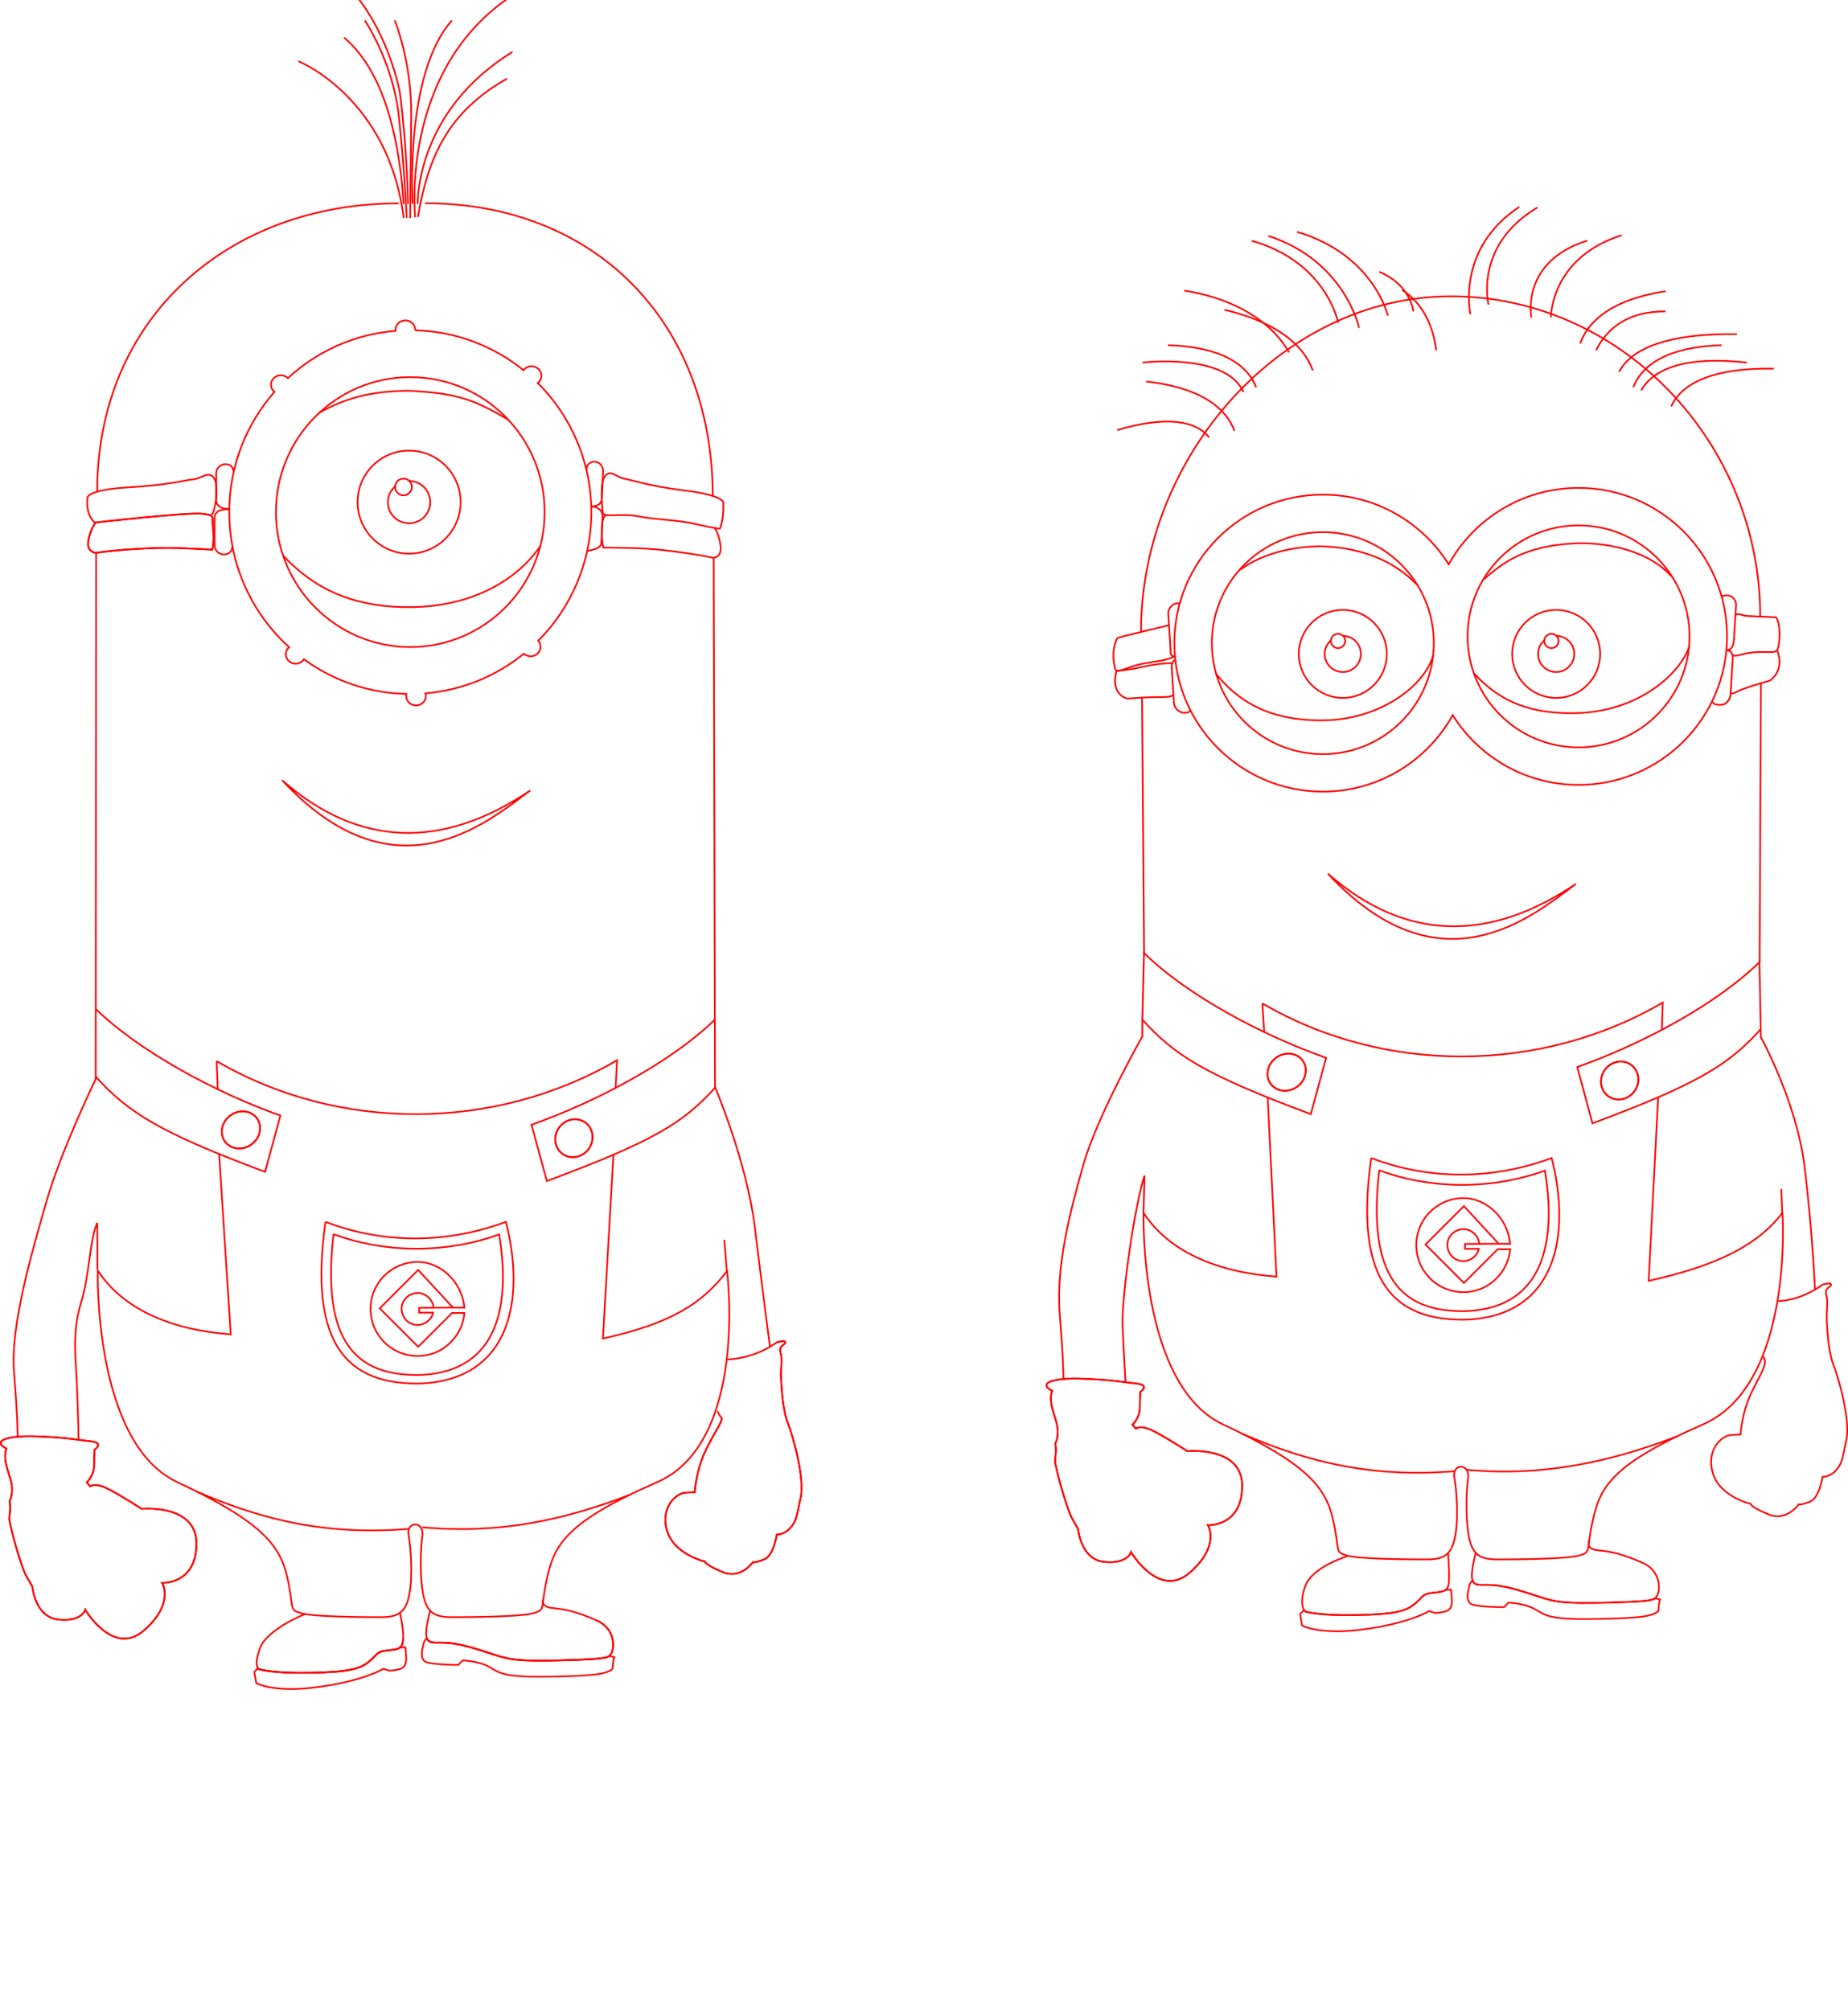 <?xml version="1.0" encoding="UTF-8" standalone="no"?>
<!-- Created with Inkscape (http://www.inkscape.org/) -->

<svg
   xmlns:dc="http://purl.org/dc/elements/1.1/"
   xmlns:cc="http://creativecommons.org/ns#"
   xmlns:rdf="http://www.w3.org/1999/02/22-rdf-syntax-ns#"
   xmlns:svg="http://www.w3.org/2000/svg"
   xmlns="http://www.w3.org/2000/svg"
   xmlns:sodipodi="http://sodipodi.sourceforge.net/DTD/sodipodi-0.dtd"
   xmlns:inkscape="http://www.inkscape.org/namespaces/inkscape"
   id="svg14192"
   version="1.1"
   inkscape:version="0.91 r13725"
   xml:space="preserve"
   width="223.76mm"
   height="243.374mm"
   viewBox="0 0 792.85 862.35"
   sodipodi:docname="minions.svg"><defs
     id="defs14196"><inkscape:path-effect
       effect="spiro"
       id="path-effect6208"
       is_visible="true" /><inkscape:path-effect
       effect="spiro"
       id="path-effect6204"
       is_visible="true" /><inkscape:path-effect
       effect="spiro"
       id="path-effect6200"
       is_visible="true" /><inkscape:path-effect
       effect="spiro"
       id="path-effect6196"
       is_visible="true" /><inkscape:path-effect
       effect="spiro"
       id="path-effect6121"
       is_visible="true" /><inkscape:path-effect
       effect="spiro"
       id="path-effect6117"
       is_visible="true" /><inkscape:path-effect
       effect="spiro"
       id="path-effect15765"
       is_visible="true" /><clipPath
       clipPathUnits="userSpaceOnUse"
       id="clipPath14208"><path
         d="M 0,6898.84 0,0 l 6342.82,0 0,6898.84 -6342.82,0 z"
         id="path14210"
         inkscape:connector-curvature="0" /></clipPath><linearGradient
       x1="0"
       y1="0"
       x2="1"
       y2="0"
       gradientUnits="userSpaceOnUse"
       gradientTransform="matrix(41.161,0,0,-41.161,4.595,253.089)"
       spreadMethod="pad"
       id="linearGradient14212"><stop
         style="stop-opacity:1;stop-color:#fae018"
         offset="0"
         id="stop14214" /><stop
         style="stop-opacity:1;stop-color:#fae018"
         offset="0.309"
         id="stop14216" /><stop
         style="stop-opacity:1;stop-color:#fae018"
         offset="1"
         id="stop14218" /></linearGradient><linearGradient
       x1="0"
       y1="0"
       x2="1"
       y2="0"
       gradientUnits="userSpaceOnUse"
       gradientTransform="matrix(35.234,0,0,-35.234,229.346,271.627)"
       spreadMethod="pad"
       id="linearGradient14222"><stop
         style="stop-opacity:1;stop-color:#fae018"
         offset="0"
         id="stop14224" /><stop
         style="stop-opacity:1;stop-color:#fae018"
         offset="0.309"
         id="stop14226" /><stop
         style="stop-opacity:1;stop-color:#fae018"
         offset="1"
         id="stop14228" /></linearGradient><linearGradient
       x1="0"
       y1="0"
       x2="1"
       y2="0"
       gradientUnits="userSpaceOnUse"
       gradientTransform="matrix(217.096,0,0,-217.096,32.486,399.223)"
       spreadMethod="pad"
       id="linearGradient14232"><stop
         style="stop-opacity:1;stop-color:#fae018"
         offset="0"
         id="stop14234" /><stop
         style="stop-opacity:1;stop-color:#fae018"
         offset="0.309"
         id="stop14236" /><stop
         style="stop-opacity:1;stop-color:#fae018"
         offset="1"
         id="stop14238" /></linearGradient><linearGradient
       x1="0"
       y1="0"
       x2="1"
       y2="0"
       gradientUnits="userSpaceOnUse"
       gradientTransform="matrix(41.161,0,0,-41.161,363.52,272.891)"
       spreadMethod="pad"
       id="linearGradient14392"><stop
         style="stop-opacity:1;stop-color:#fae018"
         offset="0"
         id="stop14394" /><stop
         style="stop-opacity:1;stop-color:#fae018"
         offset="0.309"
         id="stop14396" /><stop
         style="stop-opacity:1;stop-color:#fae018"
         offset="1"
         id="stop14398" /></linearGradient><linearGradient
       x1="0"
       y1="0"
       x2="1"
       y2="0"
       gradientUnits="userSpaceOnUse"
       gradientTransform="matrix(35.234,0,0,-35.234,588.271,291.429)"
       spreadMethod="pad"
       id="linearGradient14402"><stop
         style="stop-opacity:1;stop-color:#fae018"
         offset="0"
         id="stop14404" /><stop
         style="stop-opacity:1;stop-color:#fae018"
         offset="0.309"
         id="stop14406" /><stop
         style="stop-opacity:1;stop-color:#fae018"
         offset="1"
         id="stop14408" /></linearGradient><linearGradient
       x1="0"
       y1="0"
       x2="1"
       y2="0"
       gradientUnits="userSpaceOnUse"
       gradientTransform="matrix(217.096,0,0,-217.096,391.411,393.101)"
       spreadMethod="pad"
       id="linearGradient14412"><stop
         style="stop-opacity:1;stop-color:#fae018"
         offset="0"
         id="stop14414" /><stop
         style="stop-opacity:1;stop-color:#fae018"
         offset="0.309"
         id="stop14416" /><stop
         style="stop-opacity:1;stop-color:#fae018"
         offset="1"
         id="stop14418" /></linearGradient></defs><sodipodi:namedview
     pagecolor="#ffffff"
     bordercolor="#666666"
     borderopacity="1"
     objecttolerance="10"
     gridtolerance="10"
     guidetolerance="10"
     inkscape:pageopacity="0"
     inkscape:pageshadow="2"
     inkscape:window-width="1827"
     inkscape:window-height="1051"
     id="namedview14194"
     showgrid="false"
     inkscape:document-units="mm"
     units="mm"
     inkscape:zoom="1"
     inkscape:cx="396.70287"
     inkscape:cy="450.04815"
     inkscape:window-x="-9"
     inkscape:window-y="-9"
     inkscape:window-maximized="1"
     inkscape:current-layer="g14200" /><g
     id="g14200"
     inkscape:groupmode="layer"
     inkscape:label="ink_ext_XXXXXX"
     transform="matrix(1.25,0,0,-1.25,0,862.35)"><g
       id="g6338"><path
         sodipodi:nodetypes="ccsccsccc"
         d="m 32.795,319.452 c 0,0 -12.012,-24.937 -16.855,-41.937 -4.842,-17 -12.444,-42.49 -11.124,-58.638 1.321,-16.151 1.246,-22.246 1.246,-22.246 m 20.905,-0.849 c 0,0 -0.139,8.645 -0.579,18.845 -0.44,10.199 -1.683,17.849 1.399,28.048 3.082,10.201 3.05,22.383 5.608,27.517 l 0.043,-15.923"
         style="fill:none;fill-opacity:1;fill-rule:evenodd;stroke:#ff0000;stroke-width:0.567;stroke-miterlimit:3.577;stroke-dasharray:none;stroke-opacity:1"
         id="path14220"
         inkscape:connector-curvature="0" /><path
         sodipodi:nodetypes="ccc"
         d="m 245.374,316.895 c 0,0 10.961,-25.704 13.699,-48.216 2.74,-22.513 5.207,-41.049 5.207,-41.049"
         style="fill:none;fill-opacity:1;fill-rule:evenodd;stroke:#ff0000;stroke-width:0.567;stroke-miterlimit:3.577;stroke-dasharray:none;stroke-opacity:1"
         id="path14230"
         inkscape:connector-curvature="0" /><path
         sodipodi:nodetypes="cccccccc"
         d="m 145.876,620.137 c 58.23,0 98.632,-40.681 98.773,-100.478 m 0.3,-21.166 0.459,-181.906 m -212.571,2.545 0.153,181.185 m 0.372,20.858 C 33.334,580.972 78.596,620.087 136.826,620.087"
         style="fill:none;fill-opacity:1;fill-rule:evenodd;stroke:#ff0000;stroke-width:0.567;stroke-miterlimit:3.577;stroke-dasharray:none;stroke-opacity:1"
         id="path14240"
         inkscape:connector-curvature="0" /><path
         sodipodi:nodetypes="cc"
         d="m 102.464,668.847 c 0,0 30.896,-12.391 36.098,-53.786"
         style="fill:none;fill-opacity:1;fill-rule:evenodd;stroke:#ff0000;stroke-width:0.567;stroke-miterlimit:3.577;stroke-dasharray:none;stroke-opacity:1"
         id="path14242"
         inkscape:connector-curvature="0" /><path
         sodipodi:nodetypes="cccc"
         d="m 118.071,676.99 c 15.133,-12.669 19.273,-38.891 20.492,-57.132 M 118.071,676.99 l 0,0"
         style="fill:none;fill-opacity:1;fill-rule:evenodd;stroke:#ff0000;stroke-width:0.567;stroke-miterlimit:3.577;stroke-dasharray:none;stroke-opacity:1"
         id="path14244"
         inkscape:connector-curvature="0" /><path
         sodipodi:nodetypes="ccc"
         d="m 122.938,690.45 c 0,0 10.008,-11.889 14.306,-32.247 2.6,-20.358 2.778,-38.308 2.778,-38.308"
         style="fill:none;fill-opacity:1;fill-rule:evenodd;stroke:#ff0000;stroke-width:0.567;stroke-miterlimit:3.577;stroke-dasharray:none;stroke-opacity:1"
         id="path14246"
         inkscape:connector-curvature="0" /><path
         sodipodi:nodetypes="cc"
         d="m 143.432,615.397 c 3.586,21.06 10.607,36.224 30.617,47.502"
         style="fill:none;fill-opacity:1;fill-rule:evenodd;stroke:#ff0000;stroke-width:0.567;stroke-miterlimit:3.577;stroke-dasharray:none;stroke-opacity:1"
         id="path14248"
         inkscape:connector-curvature="0" /><path
         sodipodi:nodetypes="ccc"
         d="m 143.365,619.886 c 0,0 -0.962,31.586 32.516,52.171 l 0,0"
         style="fill:none;fill-opacity:1;fill-rule:evenodd;stroke:#ff0000;stroke-width:0.567;stroke-miterlimit:3.577;stroke-dasharray:none;stroke-opacity:1"
         id="path14250"
         inkscape:connector-curvature="0" /><path
         sodipodi:nodetypes="ccc"
         d="m 142.5,615.324 c 0,0 -5.232,48.914 31.263,74.701 l 0,0"
         style="fill:none;fill-opacity:1;fill-rule:evenodd;stroke:#ff0000;stroke-width:0.567;stroke-miterlimit:3.577;stroke-dasharray:none;stroke-opacity:1"
         id="path14252"
         inkscape:connector-curvature="0" /><path
         sodipodi:nodetypes="ccccc"
         d="m 135.489,682.872 c 0,0 5.882,-14.251 5.656,-32.8 -0.227,-18.549 -0.371,-35.043 -0.371,-35.043 m -5.285,67.843 0,0"
         style="fill:none;fill-opacity:1;fill-rule:evenodd;stroke:#ff0000;stroke-width:0.567;stroke-miterlimit:3.577;stroke-dasharray:none;stroke-opacity:1"
         id="path14254"
         inkscape:connector-curvature="0" /><path
         sodipodi:nodetypes="ccc"
         d="m 141.619,619.965 c 0,0 -2.865,44.585 13.492,62.907 l 0,0"
         style="fill:none;fill-opacity:1;fill-rule:evenodd;stroke:#ff0000;stroke-width:0.567;stroke-miterlimit:3.577;stroke-dasharray:none;stroke-opacity:1"
         id="path14256"
         inkscape:connector-curvature="0" /><path
         sodipodi:nodetypes="csccc"
         d="m 125.206,682.872 c 0,0 9.67,-14.251 11.673,-32.8 2.003,-18.549 2.707,-34.976 2.707,-34.976 M 125.206,682.872 l 0,0"
         style="fill:none;fill-opacity:1;fill-rule:evenodd;stroke:#ff0000;stroke-width:0.567;stroke-miterlimit:3.577;stroke-dasharray:none;stroke-opacity:1"
         id="path14258"
         inkscape:connector-curvature="0" /><path
         d="m 2.209,192.705 c 0,0 -1.009,-2.018 0,-5.883 1.008,-3.867 2.185,-5.885 1.849,-9.246 -0.336,-3.361 -1.009,-2.018 -0.672,-3.697 0.336,-1.682 -0.169,-3.7 -0.169,-5.379 0,-1.682 3.866,-16.139 5.884,-19.668 2.017,-3.53 2.017,-3.53 2.017,-3.53 0,0 0.841,-10.421 8.909,-11.263 8.068,-0.84 9.245,3.363 9.245,3.363 0,0 9.582,-16.307 20.171,-7.06 10.59,9.246 6.22,16.304 6.22,16.304 0,0 11.598,-0.672 11.767,13.28 0.168,13.953 -18.827,12.103 -18.827,12.103 0,0 -7.732,5.043 -11.935,7.061 -4.202,2.015 -5.715,0.671 -5.715,0.671 l -1.177,1.344 c 0,0 2.522,2.354 2.522,5.885 0,3.529 0.168,5.379 0.168,5.379 0,0 3.529,2.353 -1.345,2.857 -4.875,0.504 -8.405,1.344 -18.827,1.682 -10.422,0.336 -14.961,-1.682 -10.086,-4.203 l 0,0"
         style="fill:none;fill-opacity:1;fill-rule:evenodd;stroke:#ff0000;stroke-width:0.567;stroke-miterlimit:3.577;stroke-dasharray:none;stroke-opacity:1"
         id="path14260"
         inkscape:connector-curvature="0" /><path
         d="m 2.209,192.705 c 0,0 -1.009,-2.018 0,-5.883 1.008,-3.867 2.185,-5.885 1.849,-9.246 -0.336,-3.361 -1.009,-2.018 -0.672,-3.697 0.336,-1.682 -0.169,-3.7 -0.169,-5.379 0,-1.682 3.866,-16.139 5.884,-19.668 2.017,-3.53 2.017,-3.53 2.017,-3.53 0,0 0.841,-10.421 8.909,-11.263 8.068,-0.84 9.245,3.363 9.245,3.363 0,0 9.582,-16.307 20.171,-7.06 10.59,9.246 6.22,16.304 6.22,16.304 0,0 11.598,-0.672 11.767,13.28 0.168,13.953 -18.827,12.103 -18.827,12.103 0,0 -7.732,5.043 -11.935,7.061 -4.202,2.015 -5.715,0.671 -5.715,0.671 l -1.177,1.344 c 0,0 2.522,2.354 2.522,5.885 0,3.529 0.168,5.379 0.168,5.379 0,0 3.529,2.353 -1.345,2.857 -4.875,0.504 -8.405,1.344 -18.827,1.682 -10.422,0.336 -14.961,-1.682 -10.086,-4.203 l 0,0 z"
         style="fill:none;fill-opacity:1;stroke:#ff0000;stroke-width:0.567;stroke-linecap:butt;stroke-linejoin:miter;stroke-miterlimit:3.577;stroke-dasharray:none;stroke-opacity:1"
         id="path14262"
         inkscape:connector-curvature="0" /><path
         d="M 96.836,422.093 C 123.018,399.035 151.814,398.205 181.964,418.569 166.92,407.346 135.363,380.6 96.836,422.093 l 0,0"
         style="fill:none;fill-opacity:1;fill-rule:evenodd;stroke:#ff0000;stroke-width:0.567;stroke-miterlimit:3.577;stroke-dasharray:none;stroke-opacity:1"
         id="path14264"
         inkscape:connector-curvature="0" /><path
         sodipodi:nodetypes="csccccccccccccccccc"
         d="m 266.629,229.172 c 0,0 2.907,0.908 2.907,0 0,-0.909 -2.362,-1.09 -1.635,-3.454 0.727,-2.361 0,-5.087 0.182,-9.084 0.182,-3.998 0.727,-11.265 2.361,-15.263 1.636,-3.998 5.815,-18.715 4.362,-25.438 -1.454,-6.722 -1.454,-8.177 -3.634,-10.539 -2.181,-2.361 -4.543,-2.179 -4.543,-2.179 0,0 -1.09,-7.27 -4.36,-8.541 -3.271,-1.272 -3.817,-0.909 -3.817,-0.909 0,0 -4.179,-5.996 -10.356,-3.453 -6.178,2.545 -6.178,3.635 -6.178,3.635 0,0 -10.357,2.361 -12.901,10.357 -2.544,7.995 2.907,13.082 6.177,13.264 l 3.272,0.182 c 0,0 0.363,7.812 4.179,15.263 3.815,7.45 5.632,9.448 4.906,10.356 m 19.078,25.803 0,0"
         style="fill:none;fill-opacity:1;fill-rule:evenodd;stroke:#ff0000;stroke-width:0.567;stroke-miterlimit:3.577;stroke-dasharray:none;stroke-opacity:1"
         id="path14266"
         inkscape:connector-curvature="0" /><path
         sodipodi:nodetypes="cccscccccccccccccccc"
         d="m 249.437,223.322 c 0,0 8.834,-0.146 17.192,5.85 l 0,0 c 0,0 2.907,0.908 2.907,0 0,-0.909 -2.362,-1.09 -1.635,-3.454 0.727,-2.361 0,-5.087 0.182,-9.084 0.182,-3.998 0.727,-11.265 2.361,-15.263 1.636,-3.998 5.815,-18.715 4.362,-25.438 -1.454,-6.722 -1.454,-8.177 -3.634,-10.539 -2.181,-2.361 -4.543,-2.179 -4.543,-2.179 0,0 -1.09,-7.27 -4.36,-8.541 -3.271,-1.272 -3.817,-0.909 -3.817,-0.909 0,0 -4.179,-5.996 -10.356,-3.453 -6.178,2.545 -6.178,3.635 -6.178,3.635 0,0 -10.357,2.361 -12.901,10.357 -2.544,7.995 2.907,13.082 6.177,13.264 l 3.272,0.182 c 0,0 0.363,7.812 4.179,15.263 3.815,7.45 5.632,9.448 4.906,10.356 -0.728,0.91 -1.03,1.498 -1.301,2.234"
         style="fill:none;fill-opacity:1;stroke:#ff0000;stroke-width:0.567;stroke-linecap:butt;stroke-linejoin:miter;stroke-miterlimit:3.577;stroke-dasharray:none;stroke-opacity:1"
         id="path14268"
         inkscape:connector-curvature="0" /><path
         sodipodi:nodetypes="cccscccc"
         d="m 104.729,135.943 c 0,0 -13.181,-5.156 -15.57,-11.908 -2.39,-6.752 -0.062,-7.073 -0.062,-7.073 0,0 4.566,-1.438 17.448,-1.19 12.882,0.248 16.971,1.256 20.037,3.781 3.067,2.524 2.492,3.528 6.537,3.897 4.046,0.367 5.039,0.781 5.257,3.982 0.219,3.203 -1.092,8.886 -1.092,8.886"
         style="fill:none;fill-opacity:1;stroke:#ff0000;stroke-width:0.567;stroke-linecap:butt;stroke-linejoin:miter;stroke-miterlimit:3.577;stroke-dasharray:none;stroke-opacity:1"
         id="path14272"
         inkscape:connector-curvature="0" /><path
         sodipodi:nodetypes="ccccccc"
         d="m 147.682,137.221 c 0,0 -2.123,-7.378 -1.156,-9.651 0.968,-2.273 3.456,-1.045 8.226,-1.637 4.769,-0.591 9.313,-2.142 14.646,-3.875 5.333,-1.73 8.011,-2.435 23.913,-1.996 15.902,0.44 15.614,0.928 16.512,2.356 0.899,1.425 1.848,8.318 -5.159,11.375"
         style="fill:none;fill-opacity:1;fill-rule:evenodd;stroke:#ff0000;stroke-width:0.567;stroke-miterlimit:3.577;stroke-dasharray:none;stroke-opacity:1"
         id="path14274"
         inkscape:connector-curvature="0" /><path
         sodipodi:nodetypes="cccccccc"
         d="m 146.526,127.57 c 0.968,-2.273 3.456,-1.045 8.226,-1.637 4.769,-0.591 9.313,-2.142 14.646,-3.875 5.333,-1.73 8.011,-2.435 23.913,-1.996 15.902,0.44 15.614,0.928 16.512,2.356 0.899,1.425 1.848,8.318 -5.159,11.375 -7.007,3.054 -10.644,3.781 -15.104,4.207 -4.46,0.424 -2.986,3.295 -2.986,3.295"
         style="fill:none;fill-opacity:1;stroke:#ff0000;stroke-width:0.567;stroke-linecap:butt;stroke-linejoin:miter;stroke-miterlimit:3.577;stroke-dasharray:none;stroke-opacity:1"
         id="path14276"
         inkscape:connector-curvature="0" /><path
         sodipodi:nodetypes="ccsccccccccscccc"
         d="m 87.27,116.121 0.699,-3.908 c 0,0 5.875,-3.455 21.46,-1.301 15.585,2.154 22.133,6.211 22.133,6.211 l 2.048,-0.623 c 0,0 3.543,0.08 4.741,1.125 1.196,1.043 1.145,2.654 0.966,4.758 l -0.177,2.103 c 0,0 -0.683,-0.01 -1.859,-0.035 -0.772,-0.606 -2.052,-0.811 -4.163,-1.002 -4.045,-0.369 -3.47,-1.373 -6.537,-3.897 -3.066,-2.525 -7.155,-3.533 -20.037,-3.781 -12.882,-0.248 -17.448,1.19 -17.448,1.19 0,0 -0.348,-0.107 -0.576,0.274 -0.443,-0.405 -0.756,-0.597 -1.251,-1.114 l 0,0"
         style="fill:none;fill-opacity:1;fill-rule:evenodd;stroke:#ff0000;stroke-width:0.567;stroke-miterlimit:3.577;stroke-dasharray:none;stroke-opacity:1"
         id="path14278"
         inkscape:connector-curvature="0" /><path
         d="m 145.231,125.027 c 0,0 -1.607,-4.787 1.219,-5.656 2.827,-0.869 10.842,-0.893 10.842,-0.893 l 1.55,1.573 c 0,0 5.751,-0.293 9.141,-2.301 3.391,-2.008 4.894,-3.491 18.852,-3.328 13.959,0.162 18.965,0.689 21.432,1.597 2.466,0.908 2.018,1.403 2.117,2.846 0.098,1.445 0.472,2.242 0.472,2.242 l -1.692,0.449 c -0.993,-0.793 -3.678,-1.158 -15.853,-1.494 -15.902,-0.439 -18.58,0.266 -23.913,1.996 -5.333,1.733 -9.877,3.284 -14.646,3.875 -4.77,0.592 -7.258,-0.636 -8.226,1.637 l -0.03,0.08 c -0.741,-0.68 -1.191,-1.543 -1.265,-2.623 l 0,0"
         style="fill:none;fill-opacity:1;fill-rule:evenodd;stroke:#ff0000;stroke-width:0.567;stroke-miterlimit:3.577;stroke-dasharray:none;stroke-opacity:1"
         id="path14282"
         inkscape:connector-curvature="0" /><path
         sodipodi:nodetypes="cccccsccsscccscccccccccc"
         d="m 74.356,325.697 0.393,-9.883 M 75.199,293.897 79.194,231.924 c -20.85,1.576 -37.011,8.724 -45.63,21.888 0,0 -1.595,-59.08 27.294,-72.615 28.889,-13.535 35.253,-21.654 37.734,-32.631 2.481,-10.976 0.414,-10.976 4.55,-12.295 4.135,-1.316 21.656,-1.404 27.446,-1.404 5.791,0 8.686,1.318 9.927,7.904 1.241,6.586 0.454,16.162 -0.25,20.043 -0.951,5.235 5.45,5.137 4.685,-0.099 -0.571,-3.905 -0.969,-13.358 0.273,-19.944 1.241,-6.586 4.135,-7.904 9.926,-7.904 5.79,0 23.989,0.088 28.124,1.404 4.137,1.319 2.069,1.319 4.55,12.295 2.483,10.977 6.309,18.914 37.735,32.631 31.424,13.719 23.991,72.465 23.991,72.465 C 241.218,242.805 230.957,235.806 206.936,230.482 l 3.619,63.214 m 0.751,22.968 0.467,9.322 C 169.887,301.529 116.243,301.24 74.356,325.697 l 0,0"
         style="fill:none;fill-opacity:1;fill-rule:evenodd;stroke:#ff0000;stroke-width:0.567;stroke-miterlimit:3.577;stroke-dasharray:none;stroke-opacity:1"
         id="path14286"
         inkscape:connector-curvature="0" /><path
         sodipodi:nodetypes="cccssccc"
         d="M 79.815,502.271 C 79.567,500.555 78.548,499.592 76.814,499.592 l 0,0 c -1.734,0 -3.153,1.419 -3.153,3.153 l 0,9.32 c 0,1.733 0.988,3.052 5.074,3.056 -0.289,0.066 -0.187,0.097 -1.921,0.097 l 0,0"
         style="fill:none;fill-opacity:1;fill-rule:evenodd;stroke:#ff0000;stroke-width:0.567;stroke-miterlimit:3.577;stroke-dasharray:none;stroke-opacity:1"
         id="path14292"
         inkscape:connector-curvature="0" /><path
         sodipodi:nodetypes="ccsccc"
         d="m 32.664,510.471 c 0,0 -3.285,1.99 -2.661,8.576 0,0 -0.2,2.749 14.054,3.571 14.254,0.822 19.188,2.467 22.203,2.741 3.015,0.274 5.208,3.015 7.127,0.548 1.918,-2.467 0.454,-12.36 -1.003,-12.928"
         style="fill:none;fill-opacity:1;fill-rule:evenodd;stroke:#ff0000;stroke-width:0.567;stroke-miterlimit:3.577;stroke-dasharray:none;stroke-opacity:1"
         id="path14296"
         inkscape:connector-curvature="0" /><path
         d="m 32.819,500.141 c 0,0 -3.29,0.274 -2.467,4.386 0.822,4.111 2.467,6.03 2.467,6.03 0,0 31.523,3.563 36.456,3.015 4.935,-0.548 3.289,-0.822 3.838,-5.208 0.548,-4.386 -0.274,-7.127 -0.274,-7.127 0,0 -4.112,0.274 -12.061,0.548 -7.949,0.274 -20.284,-0.548 -27.959,-1.644 l 0,0"
         style="fill:none;fill-opacity:1;fill-rule:evenodd;stroke:#ff0000;stroke-width:0.567;stroke-miterlimit:3.577;stroke-dasharray:none;stroke-opacity:1"
         id="path14300"
         inkscape:connector-curvature="0" /><path
         d="m 32.819,500.141 c 0,0 -3.29,0.274 -2.467,4.386 0.822,4.111 2.467,6.03 2.467,6.03 0,0 31.523,3.563 36.456,3.015 4.935,-0.548 3.289,-0.822 3.838,-5.208 0.548,-4.386 -0.274,-7.127 -0.274,-7.127 0,0 -4.112,0.274 -12.061,0.548 -7.949,0.274 -20.284,-0.548 -27.959,-1.644 l 0,0 z"
         style="fill:none;fill-opacity:1;stroke:#ff0000;stroke-width:0.567;stroke-linecap:butt;stroke-linejoin:miter;stroke-miterlimit:3.577;stroke-dasharray:none;stroke-opacity:1"
         id="path14302"
         inkscape:connector-curvature="0" /><path
         sodipodi:nodetypes="cccscccc"
         d="m 140.133,555.785 c 15.727,-0.849 21.849,-2.495 34.162,-9.896 m 11.321,-43.203 c -7.532,-11.194 -22.819,-21.213 -45.483,-21.185 -19.578,0.024 -32.685,6.708 -42.816,17.558 m 12.076,49.069 c 10.933,6.18 20.161,7.445 30.74,7.657 l 0,0"
         style="fill:none;fill-opacity:1;fill-rule:evenodd;stroke:#ff0000;stroke-width:0.567;stroke-miterlimit:3.577;stroke-dasharray:none;stroke-opacity:1"
         id="path14304"
         inkscape:connector-curvature="0" /><path
         d="m 140.407,535.227 c 9.763,0 17.68,-7.917 17.68,-17.68 0,-9.763 -7.917,-17.681 -17.68,-17.681 -9.762,0 -17.679,7.918 -17.679,17.681 0,9.763 7.917,17.68 17.679,17.68 l 0,0"
         style="fill:none;fill-opacity:1;fill-rule:evenodd;stroke:#ff0000;stroke-width:0.567;stroke-miterlimit:3.577;stroke-dasharray:none;stroke-opacity:1"
         id="path14306"
         inkscape:connector-curvature="0" /><path
         sodipodi:nodetypes="csssc"
         d="m 140.407,524.81 c 4.011,0 7.264,-3.253 7.264,-7.263 0,-4.012 -3.253,-7.264 -7.264,-7.264 -4.011,0 -7.328,3.253 -7.263,7.264 0.056,3.466 1.863,4.617 2.572,5.63"
         style="fill:none;fill-opacity:1;fill-rule:evenodd;stroke:#ff0000;stroke-width:0.567;stroke-miterlimit:3.577;stroke-dasharray:none;stroke-opacity:1"
         id="path14308"
         inkscape:connector-curvature="0" /><path
         d="m 138.488,525.633 c 1.59,0 2.878,-1.29 2.878,-2.878 0,-1.589 -1.288,-2.878 -2.878,-2.878 -1.589,0 -2.878,1.289 -2.878,2.878 0,1.588 1.289,2.878 2.878,2.878 l 0,0"
         style="fill:none;fill-opacity:1;fill-rule:evenodd;stroke:#ff0000;stroke-width:0.567;stroke-miterlimit:3.577;stroke-dasharray:none;stroke-opacity:1"
         id="path14310"
         inkscape:connector-curvature="0" /><path
         sodipodi:nodetypes="ccc"
         d="m 204.168,531.427 -0.001,0 c -1.635,0.104 -2.858,-1.067 -2.936,-2.795"
         style="fill:none;fill-opacity:1;fill-rule:evenodd;stroke:#ff0000;stroke-width:0.567;stroke-miterlimit:3.577;stroke-dasharray:none;stroke-opacity:1"
         id="path14312"
         inkscape:connector-curvature="0" /><path
         sodipodi:nodetypes="cccccccc"
         d="m 201.451,500.8 c 1.794,0.224 4.866,0.935 4.945,2.663 l 0.422,9.294 c 0.079,1.728 -1.56,3.324 -4.016,3.296 2.459,0.066 3.694,1.02 3.773,2.749 l 0.422,9.293 c 0.078,1.729 -1.194,3.228 -2.829,3.332 l 0,0"
         style="fill:none;fill-opacity:1;fill-rule:evenodd;stroke:#ff0000;stroke-width:0.567;stroke-miterlimit:3.577;stroke-dasharray:none;stroke-opacity:1"
         id="path14316"
         inkscape:connector-curvature="0" /><path
         d="m 248.245,517.389 c 0,0 0.37,2.444 -13.033,4.117 -13.403,1.674 -17.982,3.609 -20.813,4.063 -2.83,0.454 -4.774,3.318 -6.695,0.974 -1.921,-2.345 -1.001,-10.627 -0.83,-12.557 0.172,-1.929 6.475,-0.137 12.383,-1.334 5.907,-1.198 12.652,-1.078 19.323,-2.599 6.67,-1.519 8.48,-1.634 8.48,-1.634 0,0 1.416,2.651 1.185,8.97 l 0,0"
         style="fill:none;fill-opacity:1;fill-rule:evenodd;stroke:#ff0000;stroke-width:0.567;stroke-miterlimit:3.577;stroke-dasharray:none;stroke-opacity:1"
         id="path14320"
         inkscape:connector-curvature="0" /><path
         sodipodi:nodetypes="ccccccscc"
         d="m 244.791,498.421 c 0,0 3.114,0.076 2.524,4.225 -0.588,4.149 -2.052,6.161 -2.052,6.161 m -37.299,4.377 c -0.346,-0.445 -1.211,-0.747 -1.291,-4.098 -0.362,-4.374 0.431,-7.175 0.431,-7.175 0,0 3.889,0.027 11.397,-0.176 7.508,-0.203 19.103,-1.761 26.29,-3.314 l 0,0"
         style="fill:none;fill-opacity:1;fill-rule:evenodd;stroke:#ff0000;stroke-width:0.567;stroke-miterlimit:3.577;stroke-dasharray:none;stroke-opacity:1"
         id="path14324"
         inkscape:connector-curvature="0" /><path
         d="m 140.818,560.447 c 25.462,0 46.111,-20.742 46.111,-46.32 0,-25.577 -20.649,-46.319 -46.111,-46.319 -25.462,0 -46.111,20.742 -46.111,46.319 0,25.578 20.649,46.32 46.111,46.32 l 0,0 z m 1.683,16.075 c 14.056,-0.376 26.948,-5.445 37.184,-13.701 0.612,0.819 1.613,1.353 2.746,1.353 1.862,0 3.373,-1.448 3.373,-3.233 0,-1.007 -0.481,-1.907 -1.234,-2.5 11.352,-11.31 18.385,-26.988 18.385,-44.314 0,-17.248 -6.968,-32.865 -18.231,-44.162 0.498,-0.564 0.799,-1.292 0.799,-2.088 0,-1.786 -1.511,-3.234 -3.374,-3.234 -0.904,0 -1.727,0.342 -2.333,0.897 -9.398,-7.621 -21.05,-12.549 -33.795,-13.611 0.09,-0.292 0.139,-0.602 0.139,-0.922 0,-1.786 -1.51,-3.234 -3.373,-3.234 -1.864,0 -3.374,1.448 -3.374,3.234 0,0.247 0.029,0.488 0.083,0.719 -13.134,0.276 -25.267,4.649 -35.185,11.896 -0.598,-0.907 -1.653,-1.509 -2.855,-1.509 -1.863,0 -3.374,1.447 -3.374,3.233 0,0.963 0.44,1.829 1.139,2.421 -12.611,11.424 -20.539,27.964 -20.539,46.36 0,15.818 5.863,30.262 15.523,41.262 -0.725,0.594 -1.183,1.475 -1.183,2.459 0,1.786 1.51,3.233 3.373,3.233 0.946,0 1.799,-0.372 2.412,-0.972 9.902,9.134 22.762,15.084 36.97,16.231 -0.013,0.114 -0.019,0.229 -0.019,0.346 0,1.785 1.511,3.233 3.373,3.233 1.864,0 3.374,-1.448 3.374,-3.233 0,-0.055 -0.001,-0.11 -0.004,-0.164 l 0,0"
         style="fill:none;fill-opacity:1;fill-rule:evenodd;stroke:#ff0000;stroke-width:0.567;stroke-miterlimit:3.577;stroke-dasharray:none;stroke-opacity:1"
         id="path14328"
         inkscape:connector-curvature="0" /><path
         sodipodi:nodetypes="cccc"
         d="m 144.951,165.72 c 25.893,-2.392 47.995,2.185 71.396,11.207 M 144.951,165.72 l 0,0"
         style="fill:none;fill-opacity:1;fill-rule:evenodd;stroke:#ff0000;stroke-width:0.567;stroke-miterlimit:3.577;stroke-dasharray:none;stroke-opacity:1"
         id="path14340"
         inkscape:connector-curvature="0" /><path
         sodipodi:nodetypes="cccc"
         d="m 140.224,165.144 c -27.339,-2.195 -49.365,2.635 -72.751,12.852 m 72.751,-12.852 0,0"
         style="fill:none;fill-opacity:1;fill-rule:evenodd;stroke:#ff0000;stroke-width:0.567;stroke-miterlimit:3.577;stroke-dasharray:none;stroke-opacity:1"
         id="path14342"
         inkscape:connector-curvature="0" /><path
         sodipodi:nodetypes="cccc"
         d="M 245.427,340.026 C 230.637,325.504 204.663,311.732 182.428,303.865 l 5.268,-19.318 c 36.586,13.638 46.809,19.912 57.774,32.068"
         style="fill:none;fill-opacity:1;fill-rule:evenodd;stroke:#ff0000;stroke-width:0.567;stroke-miterlimit:3.577;stroke-dasharray:none;stroke-opacity:1"
         id="path14354"
         inkscape:connector-curvature="0" /><path
         d="m 83.647,308.455 c 3.589,-0.188 6.073,-3.19 5.546,-6.707 -0.527,-3.516 -3.865,-6.215 -7.454,-6.028 -3.59,0.188 -6.074,3.192 -5.547,6.707 0.527,3.516 3.865,6.215 7.455,6.028 l 0,0"
         style="fill:none;fill-opacity:1;fill-rule:evenodd;stroke:#ff0000;stroke-width:0.567;stroke-miterlimit:3.577;stroke-dasharray:none;stroke-opacity:1"
         id="path14360"
         inkscape:connector-curvature="0" /><path
         d="m 83.647,308.455 c 3.589,-0.188 6.073,-3.19 5.546,-6.707 -0.527,-3.516 -3.865,-6.215 -7.454,-6.028 -3.59,0.188 -6.074,3.192 -5.547,6.707 0.527,3.516 3.865,6.215 7.455,6.028 l 0,0 z"
         style="fill:none;fill-opacity:1;stroke:#ff0000;stroke-width:0.567;stroke-linecap:butt;stroke-linejoin:miter;stroke-miterlimit:3.577;stroke-dasharray:none;stroke-opacity:1"
         id="path14362"
         inkscape:connector-curvature="0" /><path
         d="m 194.711,305.185 c -3.313,-1.465 -4.983,-5.316 -3.731,-8.601 1.253,-3.285 4.957,-4.762 8.27,-3.297 3.313,1.465 4.984,5.316 3.73,8.601 -1.252,3.286 -4.956,4.762 -8.269,3.297 l 0,0"
         style="fill:none;fill-opacity:1;fill-rule:evenodd;stroke:#ff0000;stroke-width:0.567;stroke-miterlimit:3.577;stroke-dasharray:none;stroke-opacity:1"
         id="path14372"
         inkscape:connector-curvature="0" /><path
         d="m 194.711,305.185 c -3.313,-1.465 -4.983,-5.316 -3.731,-8.601 1.253,-3.285 4.957,-4.762 8.27,-3.297 3.313,1.465 4.984,5.316 3.73,8.601 -1.252,3.286 -4.956,4.762 -8.269,3.297 l 0,0 z"
         style="fill:none;fill-opacity:1;stroke:#ff0000;stroke-width:0.567;stroke-linecap:butt;stroke-linejoin:miter;stroke-miterlimit:3.577;stroke-dasharray:none;stroke-opacity:1"
         id="path14374"
         inkscape:connector-curvature="0" /><g
         id="g6161"><g
           id="g5916"
           transform="translate(288.456,-130.4)"><path
             d="m -176.737,400.931 c 18.466,-7.084 40.156,-8.061 61.924,0 6.673,-26.221 1.832,-53.858 -28.816,-55.459 -25.486,-0.696 -39.101,13.107 -33.108,55.459 l 0,0"
             style="fill:none;fill-opacity:1;fill-rule:evenodd;stroke:#ff0000;stroke-width:0.567;stroke-miterlimit:3.168;stroke-dasharray:none;stroke-opacity:1"
             id="path4561"
             inkscape:connector-curvature="0" /><path
             d="m -173.995,396.71 c 16.52,-6.158 37.387,-7.106 56.861,-0.098 3.727,-22.601 0.761,-46.828 -26.657,-48.22 -22.799,-0.604 -34.394,11.593 -30.204,48.318 l 0,0 z"
             style="fill:none;stroke:#ff0000;stroke-width:0.567;stroke-linecap:butt;stroke-linejoin:miter;stroke-miterlimit:3.168;stroke-dasharray:none;stroke-dashoffset:0;stroke-opacity:1"
             id="path4565-5"
             inkscape:connector-curvature="0" /><path
             style="fill:none;fill-opacity:1;fill-rule:evenodd;stroke:#ff0000;stroke-width:0.567;stroke-miterlimit:3.168;stroke-dasharray:none;stroke-opacity:1"
             d="m -144.501,371.453 c 0.239,-0.005 1.114,0.004 1.598,0.004 4.577,0.02 9.154,0.039 13.732,0.059 -5.11,-0.021 -10.22,-0.042 -15.329,-0.063 z m -0.635,5.048 c 2.771,0.066 5.308,-2.284 5.456,-5.051 -1.632,0 -3.263,0 -4.895,0 0,-0.561 0,-1.122 0,-1.683 1.588,0 3.176,0 4.764,0 -0.639,-3.098 -4.266,-5.058 -7.207,-3.877 -3.058,1.014 -4.557,4.963 -2.931,7.748 0.928,1.74 2.838,2.884 4.812,2.863 z m 0,10.664 c 6.295,0.044 12.009,-4.312 14.538,-9.929 0.836,-1.815 1.369,-3.772 1.538,-5.764 -1.304,0.006 -2.608,0.011 -3.912,0.017 -3.984,4.315 -7.969,8.631 -11.953,12.946 -4.399,-4.399 -8.797,-8.798 -13.196,-13.197 4.399,-4.398 8.797,-8.797 13.196,-13.195 3.869,3.869 7.737,7.738 11.606,11.607 1.42,0 2.841,0 4.261,0 -0.476,-6.605 -5.463,-12.566 -11.88,-14.206 -5.901,-1.655 -12.624,0.442 -16.524,5.173 -4.214,4.851 -5.017,12.285 -1.954,17.93 2.701,5.222 8.394,8.68 14.281,8.617"
             id="path4567"
             inkscape:connector-curvature="0" /></g></g><path
         sodipodi:nodetypes="cccc"
         d="M 32.817,343.65 C 47.607,329.131 74.005,314.879 96.241,307.013 l -5.269,-19.32 c -36.586,13.639 -47.233,20.603 -58.199,32.761"
         style="fill:none;fill-opacity:1;fill-rule:evenodd;stroke:#ff0000;stroke-width:0.567;stroke-miterlimit:3.577;stroke-dasharray:none;stroke-opacity:1"
         id="path14356"
         inkscape:connector-curvature="0" /><path
         sodipodi:nodetypes="csccc"
         d="m 89.097,116.961 c 0,0 4.566,-1.438 17.448,-1.19 12.882,0.248 16.971,1.256 20.037,3.781 3.067,2.524 2.492,3.528 6.537,3.897 4.046,0.367 5.039,0.781 5.257,3.982"
         style="fill:none;fill-opacity:1;fill-rule:evenodd;stroke:#ff0000;stroke-width:0.567;stroke-miterlimit:3.577;stroke-dasharray:none;stroke-opacity:1"
         id="path14270"
         inkscape:connector-curvature="0" /><path
         sodipodi:nodetypes="cc"
         inkscape:connector-curvature="0"
         inkscape:original-d="M 249.49371,253.15281 248.593,264.35526"
         inkscape:path-effect="#path-effect6121"
         id="path6119"
         d="M 249.494,253.153 248.593,264.355"
         style="fill:none;fill-rule:evenodd;stroke:#ff0000;stroke-width:0.567;stroke-linecap:butt;stroke-linejoin:miter;stroke-miterlimit:4;stroke-dasharray:none;stroke-opacity:1" /><path
         sodipodi:nodetypes="csccsscc"
         d="m 77.361,530.567 8e-4,0 c 1.734,0 2.814,-1.08 2.814,-2.814 M 78.695,515.188 C 76.046,515.076 74.21,516.361 74.21,518.094 l 0,9.321 c 0,1.734 1.417,3.152 3.151,3.152 l 0,0"
         style="fill:none;fill-opacity:1;fill-rule:evenodd;stroke:#ff0000;stroke-width:0.567;stroke-miterlimit:3.577;stroke-dasharray:none;stroke-opacity:1"
         id="path14288"
         inkscape:connector-curvature="0" /></g><g
       id="g6270"><path
         sodipodi:nodetypes="cc"
         d="m 542.347,571.974 c 3.02,8.507 12.105,15.389 29.342,17.938"
         style="fill:none;fill-opacity:1;fill-rule:evenodd;stroke:#ff0000;stroke-width:0.567;stroke-miterlimit:3.577;stroke-dasharray:none;stroke-opacity:1"
         id="path14384"
         inkscape:connector-curvature="0" /><path
         sodipodi:nodetypes="cc"
         d="m 510.889,585.326 c 0,0 -5.058,20.364 16.781,33.339"
         style="fill:none;fill-opacity:1;fill-rule:evenodd;stroke:#ff0000;stroke-width:0.567;stroke-miterlimit:3.577;stroke-dasharray:none;stroke-opacity:1"
         id="path14386"
         inkscape:connector-curvature="0" /><path
         sodipodi:nodetypes="cc"
         d="m 532.312,580.922 c 0,0 -0.2,20.522 24.311,28.218"
         style="fill:none;fill-opacity:1;fill-rule:evenodd;stroke:#ff0000;stroke-width:0.567;stroke-miterlimit:3.577;stroke-dasharray:none;stroke-opacity:1"
         id="path14388"
         inkscape:connector-curvature="0" /><path
         sodipodi:nodetypes="cc"
         d="m 459.293,579.071 c 0,0 -3.862,20.875 -29.659,28.161"
         style="fill:none;fill-opacity:1;fill-rule:evenodd;stroke:#ff0000;stroke-width:0.567;stroke-miterlimit:3.577;stroke-dasharray:none;stroke-opacity:1"
         id="path14390"
         inkscape:connector-curvature="0" /><path
         sodipodi:nodetypes="cccccccc"
         d="m 392.138,334.268 c 0,0 -15.474,-27.172 -20.317,-44.172 -4.841,-17 -9.401,-35.266 -8.081,-51.417 1.322,-16.15 1.251,-22.179 1.251,-22.179 m 21.341,-1.132 c 0,0 -0.58,8.861 -1.02,19.06 -0.441,10.2 4.1,41.482 7.511,51.973 l -0.35,-12.757"
         style="fill:none;fill-opacity:1;fill-rule:evenodd;stroke:#ff0000;stroke-width:0.567;stroke-miterlimit:3.577;stroke-dasharray:none;stroke-opacity:1"
         id="path14400"
         inkscape:connector-curvature="0" /><path
         sodipodi:nodetypes="ccc"
         d="m 604.313,334.01 c 0,0 12.347,-22.216 15.085,-44.728 2.739,-22.514 3.541,-42.126 3.541,-42.126"
         style="fill:none;fill-opacity:1;fill-rule:evenodd;stroke:#ff0000;stroke-width:0.567;stroke-miterlimit:3.577;stroke-dasharray:none;stroke-opacity:1"
         id="path14410"
         inkscape:connector-curvature="0" /><path
         sodipodi:nodetypes="cccccccccc"
         d="m 498.001,588.191 0,0 c 58.229,0 106.143,-50.001 106.143,-109.797 m 0.25,-22.8 -0.45,-95.972 m -211.274,3.031 -0.683,87.896 m -0.354,22.627 C 391.582,532.973 439.771,588.191 498.001,588.191 l 0,0"
         style="fill:none;fill-opacity:1;fill-rule:evenodd;stroke:#ff0000;stroke-width:0.567;stroke-miterlimit:3.577;stroke-dasharray:none;stroke-opacity:1"
         id="path14420"
         inkscape:connector-curvature="0" /><path
         d="m 361.135,212.508 c 0,0 -1.009,-2.018 0,-5.883 1.008,-3.867 2.184,-5.883 1.848,-9.246 -0.336,-3.362 -1.008,-2.018 -0.672,-3.698 0.336,-1.681 -0.168,-3.699 -0.168,-5.379 0,-1.681 3.866,-16.136 5.883,-19.668 2.017,-3.529 2.017,-3.529 2.017,-3.529 0,0 0.841,-10.422 8.909,-11.262 8.069,-0.841 9.245,3.362 9.245,3.362 0,0 9.582,-16.305 20.172,-7.061 10.59,9.246 6.219,16.305 6.219,16.305 0,0 11.599,-0.672 11.767,13.279 0.168,13.953 -18.827,12.104 -18.827,12.104 0,0 -7.732,5.043 -11.934,7.06 -4.202,2.018 -5.715,0.672 -5.715,0.672 l -1.177,1.346 c 0,0 2.522,2.351 2.522,5.883 0,3.529 0.168,5.379 0.168,5.379 0,0 3.529,2.353 -1.345,2.857 -4.875,0.504 -8.405,1.344 -18.827,1.682 -10.422,0.336 -14.96,-1.682 -10.085,-4.203 l 0,0"
         style="fill:none;fill-opacity:1;fill-rule:evenodd;stroke:#ff0000;stroke-width:0.567;stroke-miterlimit:3.577;stroke-dasharray:none;stroke-opacity:1"
         id="path14422"
         inkscape:connector-curvature="0" /><path
         d="m 361.135,212.508 c 0,0 -1.009,-2.018 0,-5.883 1.008,-3.867 2.184,-5.883 1.848,-9.246 -0.336,-3.362 -1.008,-2.018 -0.672,-3.698 0.336,-1.681 -0.168,-3.699 -0.168,-5.379 0,-1.681 3.866,-16.136 5.883,-19.668 2.017,-3.529 2.017,-3.529 2.017,-3.529 0,0 0.841,-10.422 8.909,-11.262 8.069,-0.841 9.245,3.362 9.245,3.362 0,0 9.582,-16.305 20.172,-7.061 10.59,9.246 6.219,16.305 6.219,16.305 0,0 11.599,-0.672 11.767,13.279 0.168,13.953 -18.827,12.104 -18.827,12.104 0,0 -7.732,5.043 -11.934,7.06 -4.202,2.018 -5.715,0.672 -5.715,0.672 l -1.177,1.346 c 0,0 2.522,2.351 2.522,5.883 0,3.529 0.168,5.379 0.168,5.379 0,0 3.529,2.353 -1.345,2.857 -4.875,0.504 -8.405,1.344 -18.827,1.682 -10.422,0.336 -14.96,-1.682 -10.085,-4.203 l 0,0 z"
         style="fill:none;fill-opacity:1;stroke:#ff0000;stroke-width:0.567;stroke-linecap:butt;stroke-linejoin:miter;stroke-miterlimit:3.577;stroke-dasharray:none;stroke-opacity:1"
         id="path14424"
         inkscape:connector-curvature="0" /><path
         d="m 455.761,390.047 c 26.181,-23.059 54.978,-23.887 85.128,-3.523 -15.044,-11.225 -46.601,-37.97 -85.128,3.523 l 0,0"
         style="fill:none;fill-opacity:1;fill-rule:evenodd;stroke:#ff0000;stroke-width:0.567;stroke-miterlimit:3.577;stroke-dasharray:none;stroke-opacity:1"
         id="path14426"
         inkscape:connector-curvature="0" /><path
         sodipodi:nodetypes="cscccsccccccsccccccc"
         d="m 625.554,248.974 c 0,0 2.907,0.909 2.907,0 0,-0.908 -2.362,-1.09 -1.635,-3.453 0.727,-2.361 0,-5.088 0.182,-9.084 0.181,-3.998 0.726,-11.265 2.361,-15.263 1.636,-3.997 5.815,-18.715 4.361,-25.438 -1.454,-6.723 -1.454,-8.178 -3.633,-10.539 -2.181,-2.361 -4.543,-2.18 -4.543,-2.18 0,0 -1.09,-7.267 -4.361,-8.541 -3.271,-1.271 -3.816,-0.908 -3.816,-0.908 0,0 -4.179,-5.996 -10.356,-3.451 -6.178,2.543 -6.178,3.633 -6.178,3.633 0,0 -10.358,2.363 -12.902,10.357 -2.544,7.994 2.908,13.082 6.178,13.264 l 3.272,0.181 c 0,0 0.363,7.815 4.178,15.264 3.816,7.449 5.226,9.659 3.493,11.507 m 4.913,19.04 c 0,0 7.22,-0.385 15.579,5.611 l 0,0"
         style="fill:none;fill-opacity:1;fill-rule:evenodd;stroke:#ff0000;stroke-width:0.567;stroke-miterlimit:3.577;stroke-dasharray:none;stroke-opacity:1"
         id="path14428"
         inkscape:connector-curvature="0" /><path
         sodipodi:nodetypes="cccscccccc"
         d="m 462.663,155.874 c 0,0 -12.303,-3.671 -14.692,-10.423 -2.39,-6.752 0.05,-8.688 0.05,-8.688 0,0 4.567,-1.437 17.449,-1.189 12.882,0.248 16.97,1.256 20.037,3.781 3.067,2.524 2.492,3.529 6.537,3.897 4.046,0.367 5.039,0.781 5.257,3.982 0.219,3.203 -0.287,9.623 -0.287,9.623 m -34.21,-1.09 0,0"
         style="fill:none;fill-opacity:1;fill-rule:evenodd;stroke:#ff0000;stroke-width:0.567;stroke-miterlimit:3.577;stroke-dasharray:none;stroke-opacity:1"
         id="path14432"
         inkscape:connector-curvature="0" /><path
         sodipodi:nodetypes="ccccscccc"
         d="m 506.554,157.099 c 0,0 -2.071,-7.453 -1.103,-9.726 0.968,-2.274 3.456,-1.045 8.226,-1.637 4.769,-0.592 9.313,-2.143 14.646,-3.875 5.333,-1.73 8.011,-2.435 23.912,-1.996 15.902,0.439 15.615,0.928 16.513,2.355 0.898,1.426 1.848,8.319 -5.159,11.375 -7.007,3.055 -10.645,3.784 -15.105,4.207 -4.46,0.424 -3.013,3.295 -3.013,3.295"
         style="fill:none;fill-opacity:1;fill-rule:evenodd;stroke:#ff0000;stroke-width:0.567;stroke-miterlimit:3.577;stroke-dasharray:none;stroke-opacity:1"
         id="path14436"
         inkscape:connector-curvature="0" /><path
         d="m 446.195,135.924 0.699,-3.909 c 0,0 5.876,-3.455 21.46,-1.3 15.585,2.154 22.133,6.211 22.133,6.211 l 2.049,-0.624 c 0,0 3.543,0.081 4.739,1.125 1.198,1.043 1.147,2.657 0.968,4.758 -0.178,2.104 -0.178,2.104 -0.178,2.104 0,0 -0.682,-0.01 -1.858,-0.035 -0.772,-0.606 -2.052,-0.811 -4.163,-1.002 -4.045,-0.368 -3.47,-1.373 -6.537,-3.897 -3.067,-2.525 -7.155,-3.533 -20.037,-3.781 -12.882,-0.248 -17.449,1.189 -17.449,1.189 0,0 -0.197,0.157 -0.425,0.538 -0.443,-0.405 -0.907,-0.86 -1.401,-1.377 l 0,0"
         style="fill:none;fill-opacity:1;fill-rule:evenodd;stroke:#ff0000;stroke-width:0.567;stroke-miterlimit:3.577;stroke-dasharray:none;stroke-opacity:1"
         id="path14440"
         inkscape:connector-curvature="0" /><path
         d="m 504.156,144.83 c 0,0 -1.607,-4.787 1.219,-5.656 2.827,-0.87 10.842,-0.893 10.842,-0.893 l 1.549,1.572 c 0,0 5.752,-0.293 9.142,-2.301 3.391,-2.007 4.894,-3.488 18.852,-3.328 13.959,0.162 18.965,0.69 21.431,1.6 2.467,0.906 2.02,1.4 2.118,2.846 0.098,1.445 0.472,2.24 0.472,2.24 l -1.692,0.449 c -0.993,-0.793 -3.678,-1.158 -15.854,-1.494 -15.901,-0.439 -18.579,0.266 -23.912,1.996 -5.333,1.732 -9.877,3.283 -14.646,3.875 -4.77,0.592 -7.258,-0.637 -8.226,1.637 l -0.03,0.08 c -0.741,-0.68 -1.192,-1.543 -1.265,-2.623 l 0,0"
         style="fill:none;fill-opacity:1;fill-rule:evenodd;stroke:#ff0000;stroke-width:0.567;stroke-miterlimit:3.577;stroke-dasharray:none;stroke-opacity:1"
         id="path14444"
         inkscape:connector-curvature="0" /><path
         sodipodi:nodetypes="ccccccccssccsscccccccccc"
         d="m 433.28,345.5 0.62,-9.987 m 1.2,-22.2 3.019,-61.587 c -20.85,1.576 -37.011,8.725 -45.63,21.889 0,0 -1.594,-59.08 27.294,-72.615 28.89,-13.535 35.253,-21.653 37.735,-32.631 2.481,-10.977 0.414,-10.977 4.549,-12.295 4.136,-1.316 21.657,-1.404 27.447,-1.404 5.791,0 8.685,1.318 9.926,7.904 1.241,6.586 0.455,16.162 -0.25,20.043 -0.95,5.234 5.451,5.137 4.685,-0.1 -0.57,-3.904 -0.968,-13.357 0.273,-19.943 1.241,-6.586 4.136,-7.904 9.927,-7.904 5.79,0 23.988,0.088 28.124,1.404 4.137,1.318 2.069,1.318 4.55,12.295 2.481,10.978 6.309,18.914 37.734,32.631 31.425,13.718 27.294,72.615 27.294,72.615 -8.331,-10.857 -21.895,-18.006 -45.917,-23.33 l 3.268,63.167 m 1.273,23.193 0.298,9.144 C 528.811,321.332 475.168,321.043 433.28,345.5 l 0,0"
         style="fill:none;fill-opacity:1;fill-rule:evenodd;stroke:#ff0000;stroke-width:0.567;stroke-miterlimit:3.577;stroke-dasharray:none;stroke-opacity:1"
         id="path14448"
         inkscape:connector-curvature="0" /><path
         sodipodi:nodetypes="cc"
         d="m 503.38,185.452 c 25.894,-2.392 49.051,2.529 72.452,11.55"
         style="fill:none;fill-opacity:1;fill-rule:evenodd;stroke:#ff0000;stroke-width:0.567;stroke-miterlimit:3.577;stroke-dasharray:none;stroke-opacity:1"
         id="path14460"
         inkscape:connector-curvature="0" /><path
         sodipodi:nodetypes="cccc"
         d="m 499.148,184.947 c -27.338,-2.195 -49.364,2.635 -72.751,12.854 m 72.751,-12.854 0,0"
         style="fill:none;fill-opacity:1;fill-rule:evenodd;stroke:#ff0000;stroke-width:0.567;stroke-miterlimit:3.577;stroke-dasharray:none;stroke-opacity:1"
         id="path14462"
         inkscape:connector-curvature="0" /><path
         sodipodi:nodetypes="cccccc"
         d="M 604.332,336.752 603.873,359.67 c -14.789,-14.522 -40.285,-28.135 -62.521,-36 l 5.228,-19.324 c 36.586,13.639 46.861,20.231 57.827,32.387 l 0.125,-0.019"
         style="fill:none;fill-opacity:1;fill-rule:evenodd;stroke:#ff0000;stroke-width:0.567;stroke-miterlimit:3.577;stroke-dasharray:none;stroke-opacity:1"
         id="path14474"
         inkscape:connector-curvature="0" /><path
         sodipodi:nodetypes="ccccc"
         d="m 392.644,362.817 c 14.79,-14.52 40.286,-28.134 62.521,-36.001 l -5.269,-19.32 c -36.585,13.638 -46.86,20.305 -57.808,32.436 z"
         style="fill:none;fill-opacity:1;fill-rule:evenodd;stroke:#ff0000;stroke-width:0.567;stroke-miterlimit:3.577;stroke-dasharray:none;stroke-opacity:1"
         id="path14476"
         inkscape:connector-curvature="0" /><path
         d="m 442.571,328.259 c 3.589,-0.189 6.074,-3.191 5.546,-6.708 -0.526,-3.516 -3.865,-6.215 -7.454,-6.028 -3.59,0.188 -6.073,3.192 -5.547,6.707 0.527,3.516 3.865,6.215 7.455,6.029 l 0,0"
         style="fill:none;fill-opacity:1;fill-rule:evenodd;stroke:#ff0000;stroke-width:0.567;stroke-miterlimit:3.577;stroke-dasharray:none;stroke-opacity:1"
         id="path14480"
         inkscape:connector-curvature="0" /><path
         d="m 442.571,328.259 c 3.589,-0.189 6.074,-3.191 5.546,-6.708 -0.526,-3.516 -3.865,-6.215 -7.454,-6.028 -3.59,0.188 -6.073,3.192 -5.547,6.707 0.527,3.516 3.865,6.215 7.455,6.029 l 0,0 z"
         style="fill:none;fill-opacity:1;stroke:#ff0000;stroke-width:0.567;stroke-linecap:butt;stroke-linejoin:miter;stroke-miterlimit:3.577;stroke-dasharray:none;stroke-opacity:1"
         id="path14482"
         inkscape:connector-curvature="0" /><path
         d="m 553.636,324.988 c -3.313,-1.463 -4.984,-5.316 -3.731,-8.602 1.253,-3.285 4.956,-4.761 8.27,-3.296 3.313,1.464 4.983,5.316 3.73,8.601 -1.253,3.285 -4.956,4.762 -8.269,3.297 l 0,0"
         style="fill:none;fill-opacity:1;fill-rule:evenodd;stroke:#ff0000;stroke-width:0.567;stroke-miterlimit:3.577;stroke-dasharray:none;stroke-opacity:1"
         id="path14492"
         inkscape:connector-curvature="0" /><path
         d="m 553.636,324.988 c -3.313,-1.463 -4.984,-5.316 -3.731,-8.602 1.253,-3.285 4.956,-4.761 8.27,-3.296 3.313,1.464 4.983,5.316 3.73,8.601 -1.253,3.285 -4.956,4.762 -8.269,3.297 l 0,0 z"
         style="fill:none;fill-opacity:1;stroke:#ff0000;stroke-width:0.567;stroke-linecap:butt;stroke-linejoin:miter;stroke-miterlimit:3.577;stroke-dasharray:none;stroke-opacity:1"
         id="path14494"
         inkscape:connector-curvature="0" /><path
         sodipodi:nodetypes="cccccc"
         d="m 408.676,446.015 c -0.405,-0.361 -0.881,-0.75 -2.068,-0.8 l 0,0 c -1.911,0 -3.573,1.564 -3.693,3.475 l -0.745,11.84 c -0.12,1.911 0.471,2.699 1.506,2.874"
         style="fill:none;fill-opacity:1;fill-rule:evenodd;stroke:#ff0000;stroke-width:0.567;stroke-miterlimit:3.577;stroke-dasharray:none;stroke-opacity:1"
         id="path14508"
         inkscape:connector-curvature="0" /><path
         sodipodi:nodetypes="cccccccc"
         d="m 383.508,470.953 c 0,0 5.92,1.545 10.296,2.575 4.376,1.029 3.069,0.741 7.464,1.801 m 1.777,-10.824 c -3.6,-1.492 -4.998,-1.347 -10.662,-2.377 -5.662,-1.029 -9.132,-3.786 -9.647,-1.727 -0.514,2.059 -1.287,6.434 0.772,10.552 l 0,0"
         style="fill:none;fill-opacity:1;fill-rule:evenodd;stroke:#ff0000;stroke-width:0.567;stroke-miterlimit:3.577;stroke-dasharray:none;stroke-opacity:1"
         id="path14512"
         inkscape:connector-curvature="0" /><path
         sodipodi:nodetypes="cscccccc"
         d="m 386.854,450.105 c 0,0 5.92,0.515 10.039,0.515 4.118,0 4.647,0.054 5.849,0.725 M 402.297,462.202 c -1.286,0.258 -6.177,-0.257 -10.553,-1.287 -4.375,-1.029 -8.493,-1.286 -8.493,-1.286 0,0 -2.574,-7.465 3.603,-9.524 l 0,0"
         style="fill:none;fill-opacity:1;fill-rule:evenodd;stroke:#ff0000;stroke-width:0.567;stroke-miterlimit:3.577;stroke-dasharray:none;stroke-opacity:1"
         id="path14516"
         inkscape:connector-curvature="0" /><path
         sodipodi:nodetypes="csccsccc"
         d="m 609.668,478.015 c 0,0 -5.006,0.29 -8.705,0.393 -3.7,0.103 -3.238,1.006 -5.287,0.539 m -0.977,-13.901 c 1.202,-0.796 3.652,0.868 8.44,1.038 4.788,0.17 6.746,-0.626 7.181,1.542 0.436,2.168 1.088,6.707 -0.652,10.389 l 0,0"
         style="fill:none;fill-opacity:1;fill-rule:evenodd;stroke:#ff0000;stroke-width:0.567;stroke-miterlimit:3.577;stroke-dasharray:none;stroke-opacity:1"
         id="path14520"
         inkscape:connector-curvature="0" /><path
         sodipodi:nodetypes="cccccc"
         d="m 607.473,456.28 c 0,0 -5.219,-1.407 -8.85,-2.744 -3.631,-1.338 -3.416,-1.956 -4.547,-1.515 m 15.902,14.599 c 0,0 2.941,-6.274 -2.504,-10.339 l 0,0"
         style="fill:none;fill-opacity:1;fill-rule:evenodd;stroke:#ff0000;stroke-width:0.567;stroke-miterlimit:3.577;stroke-dasharray:none;stroke-opacity:1"
         id="path14524"
         inkscape:connector-curvature="0" /><path
         sodipodi:nodetypes="cc"
         d="m 592.611,485.551 0,0"
         style="fill:none;fill-opacity:1;fill-rule:evenodd;stroke:#ff0000;stroke-width:0.567;stroke-miterlimit:3.577;stroke-dasharray:none;stroke-opacity:1"
         id="path14528"
         inkscape:connector-curvature="0" /><path
         sodipodi:nodetypes="ccccccccc"
         d="m 587.535,449.279 c 0.586,-1.467 2.158,-1.288 3.39,-1.297 1.233,-0.009 2.895,1.555 3.016,3.466 l 0.745,11.839 c 0.12,1.911 -0.276,3.431 -2.226,3.431 1.871,0 2.543,1.607 2.663,3.519 l 0.744,11.839 c 0.121,1.912 -1.345,3.475 -3.256,3.475 l -1.7,-0.25"
         style="fill:none;fill-opacity:1;fill-rule:evenodd;stroke:#ff0000;stroke-width:0.567;stroke-miterlimit:3.577;stroke-dasharray:none;stroke-opacity:1"
         id="path14532"
         inkscape:connector-curvature="0" /><path
         sodipodi:nodetypes="cccscccc"
         d="m 453.001,502.397 c 21.916,-0.5 31.142,-11.18 33.442,-13.277 m 5.5,-23.9 c -2.45,-10.047 -17.785,-22.754 -38.942,-22.576 -19.422,0.163 -29.008,7.89 -35.758,16.087 m 8.061,35.461 c 1.061,0.304 9.082,7.854 27.697,8.204 l 0,0"
         style="fill:none;fill-opacity:1;fill-rule:evenodd;stroke:#ff0000;stroke-width:0.567;stroke-miterlimit:3.577;stroke-dasharray:none;stroke-opacity:1"
         id="path14536"
         inkscape:connector-curvature="0" /><path
         d="m 460.882,480.551 c 8.339,0 15.101,-6.762 15.101,-15.101 0,-8.339 -6.762,-15.102 -15.101,-15.102 -8.339,0 -15.102,6.763 -15.102,15.102 0,8.339 6.763,15.101 15.102,15.101 l 0,0"
         style="fill:none;fill-opacity:1;fill-rule:evenodd;stroke:#ff0000;stroke-width:0.567;stroke-miterlimit:3.577;stroke-dasharray:none;stroke-opacity:1"
         id="path14538"
         inkscape:connector-curvature="0" /><path
         sodipodi:nodetypes="csssc"
         d="m 460.882,471.654 c 3.426,0 6.204,-2.778 6.204,-6.204 0,-3.426 -2.778,-6.205 -6.204,-6.205 -3.426,0 -6.237,2.753 -6.204,6.205 0.01,0.994 0.091,2.721 2.156,4.719"
         style="fill:none;fill-opacity:1;fill-rule:evenodd;stroke:#ff0000;stroke-width:0.567;stroke-miterlimit:3.577;stroke-dasharray:none;stroke-opacity:1"
         id="path14540"
         inkscape:connector-curvature="0" /><path
         d="m 459.243,472.356 c 1.357,0 2.458,-1.1 2.458,-2.458 0,-1.357 -1.101,-2.458 -2.458,-2.458 -1.357,0 -2.458,1.101 -2.458,2.458 0,1.358 1.101,2.458 2.458,2.458 l 0,0"
         style="fill:none;fill-opacity:1;fill-rule:evenodd;stroke:#ff0000;stroke-width:0.567;stroke-miterlimit:3.577;stroke-dasharray:none;stroke-opacity:1"
         id="path14542"
         inkscape:connector-curvature="0" /><path
         sodipodi:nodetypes="cccscccc"
         d="m 540.945,503.431 c 11.866,0.364 25.642,-3.171 32.692,-11.368 m 6.225,-23.825 c -2.783,-9.123 -17.092,-22.626 -38.917,-23.11 -15.622,-0.347 -26.123,3.875 -35.05,13.661 m 3.394,32.279 c 6.424,5.501 13.467,11.476 31.656,12.362 l 0,0"
         style="fill:none;fill-opacity:1;fill-rule:evenodd;stroke:#ff0000;stroke-width:0.567;stroke-miterlimit:3.577;stroke-dasharray:none;stroke-opacity:1"
         id="path14544"
         inkscape:connector-curvature="0" /><path
         d="m 534.117,480.551 c 8.339,0 15.102,-6.762 15.102,-15.101 0,-8.339 -6.763,-15.102 -15.102,-15.102 -8.339,0 -15.101,6.763 -15.101,15.102 0,8.339 6.762,15.101 15.101,15.101 l 0,0"
         style="fill:none;fill-opacity:1;fill-rule:evenodd;stroke:#ff0000;stroke-width:0.567;stroke-miterlimit:3.577;stroke-dasharray:none;stroke-opacity:1"
         id="path14546"
         inkscape:connector-curvature="0" /><path
         sodipodi:nodetypes="csssc"
         d="m 534.117,471.654 c 3.426,0 6.204,-2.778 6.204,-6.204 0,-3.426 -2.778,-6.205 -6.204,-6.205 -3.426,0 -6.253,2.779 -6.204,6.205 0.035,2.489 1.178,3.835 2.156,4.622"
         style="fill:none;fill-opacity:1;fill-rule:evenodd;stroke:#ff0000;stroke-width:0.567;stroke-miterlimit:3.577;stroke-dasharray:none;stroke-opacity:1"
         id="path14548"
         inkscape:connector-curvature="0" /><path
         d="m 532.479,472.356 c 1.357,0 2.458,-1.1 2.458,-2.458 0,-1.357 -1.101,-2.458 -2.458,-2.458 -1.358,0 -2.458,1.101 -2.458,2.458 0,1.358 1.1,2.458 2.458,2.458 l 0,0"
         style="fill:none;fill-opacity:1;fill-rule:evenodd;stroke:#ff0000;stroke-width:0.567;stroke-miterlimit:3.577;stroke-dasharray:none;stroke-opacity:1"
         id="path14550"
         inkscape:connector-curvature="0" /><path
         d="m 454.032,507.245 c 21.034,0 38.093,-17.058 38.093,-38.093 0,-21.035 -17.059,-38.093 -38.093,-38.093 -21.035,0 -38.094,17.058 -38.094,38.093 0,21.035 17.059,38.093 38.094,38.093 l 0,0 z m 87.769,2.316 c 21.034,0 38.093,-17.058 38.093,-38.093 0,-21.035 -17.059,-38.093 -38.093,-38.093 -21.035,0 -38.094,17.058 -38.094,38.093 0,21.035 17.059,38.093 38.094,38.093 l 0,0 z m -87.769,10.553 c 18.209,0 34.187,-9.557 43.199,-23.926 8.701,15.649 25.399,26.242 44.57,26.242 28.14,0 50.962,-22.821 50.962,-50.962 0,-28.141 -22.822,-50.962 -50.962,-50.962 -18.21,0 -34.188,9.558 -43.199,23.928 -8.7,-15.651 -25.399,-26.244 -44.57,-26.244 -28.141,0 -50.963,22.821 -50.963,50.962 0,28.141 22.822,50.962 50.963,50.962 l 0,0"
         style="fill:none;fill-opacity:1;fill-rule:evenodd;stroke:#ff0000;stroke-width:0.567;stroke-miterlimit:3.577;stroke-dasharray:none;stroke-opacity:1"
         id="path14552"
         inkscape:connector-curvature="0" /><path
         sodipodi:nodetypes="cc"
         d="m 423.684,542.02 c -3.117,8.403 -12.489,14.969 -30.269,16.92"
         style="fill:none;fill-opacity:1;fill-rule:evenodd;stroke:#ff0000;stroke-width:0.567;stroke-miterlimit:3.577;stroke-dasharray:none;stroke-opacity:1"
         id="path14554"
         inkscape:connector-curvature="0" /><path
         sodipodi:nodetypes="cc"
         d="m 450.581,562.711 c -3.116,8.804 -12.488,16.583 -30.269,20.834"
         style="fill:none;fill-opacity:1;fill-rule:evenodd;stroke:#ff0000;stroke-width:0.567;stroke-miterlimit:3.577;stroke-dasharray:none;stroke-opacity:1"
         id="path14556"
         inkscape:connector-curvature="0" /><path
         sodipodi:nodetypes="cc"
         d="m 547.81,569.631 c 3.912,8.042 11.58,13.508 23.825,13.361"
         style="fill:none;fill-opacity:1;fill-rule:evenodd;stroke:#ff0000;stroke-width:0.567;stroke-miterlimit:3.577;stroke-dasharray:none;stroke-opacity:1"
         id="path14558"
         inkscape:connector-curvature="0" /><path
         sodipodi:nodetypes="cc"
         d="m 573.624,550.418 c 3.621,7.992 14.512,13.326 35.174,12.94"
         style="fill:none;fill-opacity:1;fill-rule:evenodd;stroke:#ff0000;stroke-width:0.567;stroke-miterlimit:3.577;stroke-dasharray:none;stroke-opacity:1"
         id="path14560"
         inkscape:connector-curvature="0" /><path
         sodipodi:nodetypes="cc"
         d="m 555.717,562.251 c 4.165,7.992 16.693,13.326 40.461,12.939"
         style="fill:none;fill-opacity:1;fill-rule:evenodd;stroke:#ff0000;stroke-width:0.567;stroke-miterlimit:3.577;stroke-dasharray:none;stroke-opacity:1"
         id="path14562"
         inkscape:connector-curvature="0" /><path
         sodipodi:nodetypes="cc"
         d="m 504.682,582.016 c 0,0 -5.058,22.507 16.781,36.848"
         style="fill:none;fill-opacity:1;fill-rule:evenodd;stroke:#ff0000;stroke-width:0.567;stroke-miterlimit:3.577;stroke-dasharray:none;stroke-opacity:1"
         id="path14564"
         inkscape:connector-curvature="0" /><path
         sodipodi:nodetypes="cc"
         d="m 466.466,577.365 c 0,0 -4.765,22.944 -31.136,31.549"
         style="fill:none;fill-opacity:1;fill-rule:evenodd;stroke:#ff0000;stroke-width:0.567;stroke-miterlimit:3.577;stroke-dasharray:none;stroke-opacity:1"
         id="path14566"
         inkscape:connector-curvature="0" /><path
         sodipodi:nodetypes="cc"
         d="m 476.352,581.524 c 0,0 -4.765,20.927 -31.137,28.775"
         style="fill:none;fill-opacity:1;fill-rule:evenodd;stroke:#ff0000;stroke-width:0.567;stroke-miterlimit:3.577;stroke-dasharray:none;stroke-opacity:1"
         id="path14568"
         inkscape:connector-curvature="0" /><path
         sodipodi:nodetypes="cc"
         d="m 525.601,580.906 c 0,0 -3.891,19.208 19.235,26.411"
         style="fill:none;fill-opacity:1;fill-rule:evenodd;stroke:#ff0000;stroke-width:0.567;stroke-miterlimit:3.577;stroke-dasharray:none;stroke-opacity:1"
         id="path14570"
         inkscape:connector-curvature="0" /><path
         sodipodi:nodetypes="cc"
         d="m 492.957,569.671 c -1.6,12.644 -8.095,18.438 -11.725,20.69"
         style="fill:none;fill-opacity:1;fill-rule:evenodd;stroke:#ff0000;stroke-width:0.567;stroke-miterlimit:3.577;stroke-dasharray:none;stroke-opacity:1"
         id="path14572"
         inkscape:connector-curvature="0" /><path
         sodipodi:nodetypes="cc"
         d="m 485.141,583.005 c -1.6,8.289 -8.095,12.086 -11.725,13.563"
         style="fill:none;fill-opacity:1;fill-rule:evenodd;stroke:#ff0000;stroke-width:0.567;stroke-miterlimit:3.577;stroke-dasharray:none;stroke-opacity:1"
         id="path14574"
         inkscape:connector-curvature="0" /><path
         sodipodi:nodetypes="cc"
         d="m 442.414,568.944 c -5.263,9.426 -17.107,18.229 -35.925,21.182"
         style="fill:none;fill-opacity:1;fill-rule:evenodd;stroke:#ff0000;stroke-width:0.567;stroke-miterlimit:3.577;stroke-dasharray:none;stroke-opacity:1"
         id="path14576"
         inkscape:connector-curvature="0" /><path
         sodipodi:nodetypes="cc"
         d="m 392.17,565.435 c 0,0 28.479,3.494 34.618,-10.081"
         style="fill:none;fill-opacity:1;fill-rule:evenodd;stroke:#ff0000;stroke-width:0.567;stroke-miterlimit:3.577;stroke-dasharray:none;stroke-opacity:1"
         id="path14578"
         inkscape:connector-curvature="0" /><path
         sodipodi:nodetypes="cc"
         d="m 415.024,539.745 c -4.573,5.71 -14.624,7.575 -31.611,2.515"
         style="fill:none;fill-opacity:1;fill-rule:evenodd;stroke:#ff0000;stroke-width:0.567;stroke-miterlimit:3.577;stroke-dasharray:none;stroke-opacity:1"
         id="path14580"
         inkscape:connector-curvature="0" /><path
         sodipodi:nodetypes="cc"
         d="m 431.133,556.937 c -3.116,8.149 -12.488,13.953 -30.269,14.46"
         style="fill:none;fill-opacity:1;fill-rule:evenodd;stroke:#ff0000;stroke-width:0.567;stroke-miterlimit:3.577;stroke-dasharray:none;stroke-opacity:1"
         id="path14582"
         inkscape:connector-curvature="0" /><path
         sodipodi:nodetypes="cc"
         d="m 563.299,555.911 c 4.366,7.611 15.717,11.881 36.247,9.524"
         style="fill:none;fill-opacity:1;fill-rule:evenodd;stroke:#ff0000;stroke-width:0.567;stroke-miterlimit:3.577;stroke-dasharray:none;stroke-opacity:1"
         id="path14584"
         inkscape:connector-curvature="0" /><path
         sodipodi:nodetypes="cc"
         d="m 560.583,556.937 c 3.116,8.149 12.488,13.953 30.269,14.46"
         style="fill:none;fill-opacity:1;fill-rule:evenodd;stroke:#ff0000;stroke-width:0.567;stroke-miterlimit:3.577;stroke-dasharray:none;stroke-opacity:1"
         id="path14586"
         inkscape:connector-curvature="0" /><g
         id="g6161-5"
         transform="translate(358.924,21.906)"><g
           id="g5916-0"
           transform="translate(288.456,-130.4)"><path
             d="m -176.737,400.931 c 18.466,-7.084 40.156,-8.061 61.924,0 6.673,-26.221 1.832,-53.858 -28.816,-55.459 -25.486,-0.696 -39.101,13.107 -33.108,55.459 l 0,0"
             style="fill:none;fill-opacity:1;fill-rule:evenodd;stroke:#ff0000;stroke-width:0.567;stroke-miterlimit:3.168;stroke-dasharray:none;stroke-opacity:1"
             id="path4561-5"
             inkscape:connector-curvature="0" /><path
             d="m -173.995,396.71 c 16.52,-6.158 37.387,-7.106 56.861,-0.098 3.727,-22.601 0.761,-46.828 -26.657,-48.22 -22.799,-0.604 -34.394,11.593 -30.204,48.318 l 0,0 z"
             style="fill:none;stroke:#ff0000;stroke-width:0.567;stroke-linecap:butt;stroke-linejoin:miter;stroke-miterlimit:3.168;stroke-dasharray:none;stroke-dashoffset:0;stroke-opacity:1"
             id="path4565-5-9"
             inkscape:connector-curvature="0" /><path
             style="fill:none;fill-opacity:1;fill-rule:evenodd;stroke:#ff0000;stroke-width:0.567;stroke-miterlimit:3.168;stroke-dasharray:none;stroke-opacity:1"
             d="m -144.501,371.453 c 0.239,-0.005 1.114,0.004 1.598,0.004 4.577,0.02 9.154,0.039 13.732,0.059 -5.11,-0.021 -10.22,-0.042 -15.329,-0.063 z m -0.635,5.048 c 2.771,0.066 5.308,-2.284 5.456,-5.051 -1.632,0 -3.263,0 -4.895,0 0,-0.561 0,-1.122 0,-1.683 1.588,0 3.176,0 4.764,0 -0.639,-3.098 -4.266,-5.058 -7.207,-3.877 -3.058,1.014 -4.557,4.963 -2.931,7.748 0.928,1.74 2.838,2.884 4.812,2.863 z m 0,10.664 c 6.295,0.044 12.009,-4.312 14.538,-9.929 0.836,-1.815 1.369,-3.772 1.538,-5.764 -1.304,0.006 -2.608,0.011 -3.912,0.017 -3.984,4.315 -7.969,8.631 -11.953,12.946 -4.399,-4.399 -8.797,-8.798 -13.196,-13.197 4.399,-4.398 8.797,-8.797 13.196,-13.195 3.869,3.869 7.737,7.738 11.606,11.607 1.42,0 2.841,0 4.261,0 -0.476,-6.605 -5.463,-12.566 -11.88,-14.206 -5.901,-1.655 -12.624,0.442 -16.524,5.173 -4.214,4.851 -5.017,12.285 -1.954,17.93 2.701,5.222 8.394,8.68 14.281,8.617"
             id="path4567-9"
             inkscape:connector-curvature="0" /></g></g><path
         inkscape:connector-curvature="0"
         inkscape:original-d="m 392.09071,339.83553 0,-5.79827"
         inkscape:path-effect="#path-effect6196"
         id="path6194"
         d="m 392.091,339.836 0,-5.798"
         style="fill:none;fill-rule:evenodd;stroke:#ff0000;stroke-width:0.567;stroke-linecap:butt;stroke-linejoin:miter;stroke-opacity:1;stroke-miterlimit:4;stroke-dasharray:none" /><path
         sodipodi:nodetypes="cc"
         inkscape:connector-curvature="0"
         inkscape:original-d="m 604.33438,336.74689 0.0406,-2.93437"
         inkscape:path-effect="#path-effect6204"
         id="path6202"
         d="m 604.334,336.747 0.041,-2.934"
         style="fill:none;fill-rule:evenodd;stroke:#ff0000;stroke-width:0.567;stroke-linecap:butt;stroke-linejoin:miter;stroke-miterlimit:4;stroke-dasharray:none;stroke-opacity:1" /><path
         inkscape:connector-curvature="0"
         inkscape:original-d="m 611.7,273.40002 -0.3,8.4"
         inkscape:path-effect="#path-effect6208"
         id="path6206"
         d="m 611.7,273.4 -0.3,8.4"
         style="fill:none;fill-rule:evenodd;stroke:#ff0000;stroke-width:0.567;stroke-linecap:butt;stroke-linejoin:miter;stroke-opacity:1;stroke-miterlimit:4;stroke-dasharray:none" /><path
         sodipodi:nodetypes="cccccc"
         d="m 404.244,482.793 0,0 m -0.868,-18.164 c -1.91,0 -1.522,0.939 -1.643,2.85 l -0.745,11.84 c -0.12,1.911 1.911,3.934 3.804,3.439"
         style="fill:none;fill-opacity:1;fill-rule:evenodd;stroke:#ff0000;stroke-width:0.567;stroke-miterlimit:3.577;stroke-dasharray:none;stroke-opacity:1"
         id="path14504"
         inkscape:connector-curvature="0" /></g></g></svg>
